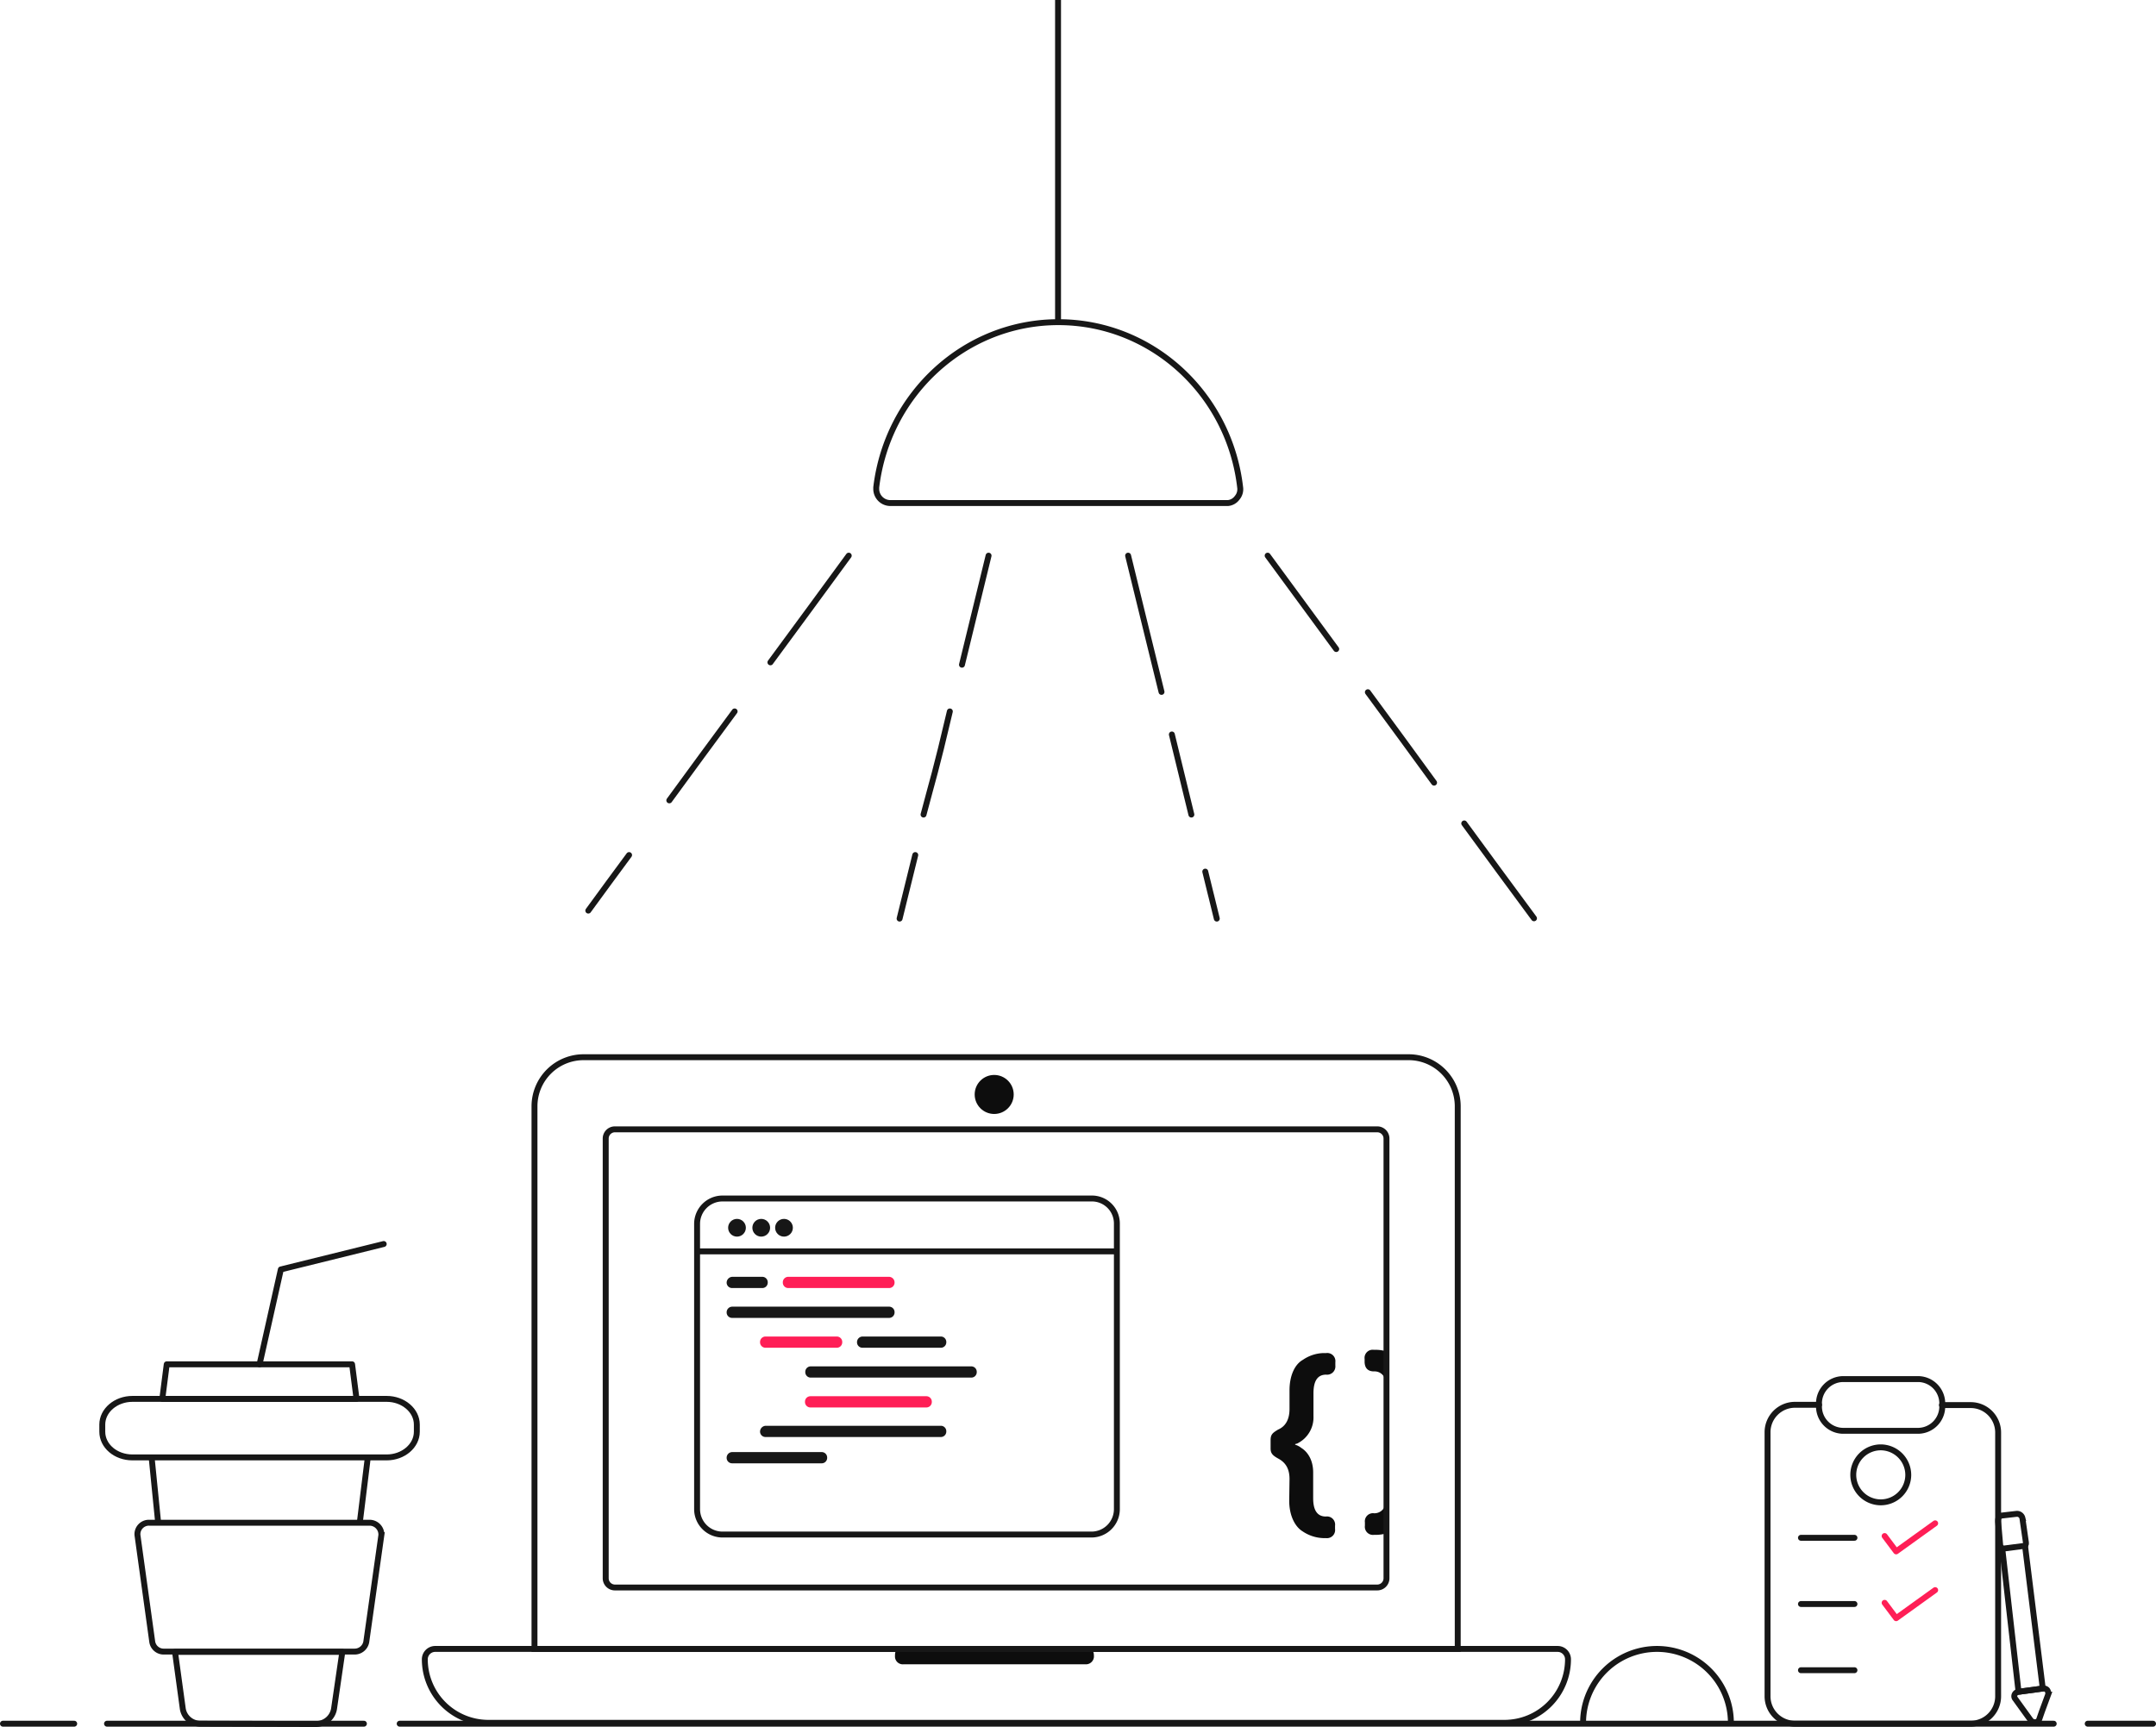 <svg xmlns="http://www.w3.org/2000/svg" viewBox="0 0 729.3 584.3"><defs><style>.cls-1{fill:#0d0d0d;}.cls-2,.cls-3,.cls-4,.cls-5,.cls-7{fill:none;stroke-width:2px;}.cls-2,.cls-3,.cls-4,.cls-5{stroke:#171717;}.cls-2,.cls-4{stroke-miterlimit:10;}.cls-3,.cls-5,.cls-7{stroke-linejoin:round;}.cls-4,.cls-5,.cls-7{stroke-linecap:round;}.cls-6{fill:#171717;}.cls-7{stroke:#ff1e56;}.cls-8{fill:#ff1e56;}</style></defs><title>Asset 24</title><g id="Layer_2" data-name="Layer 2"><g id="Layer_2-2" data-name="Layer 2"><path class="cls-1" d="M304.44,557.9c-1.7,0-1.7,1.4-1.7,2.7h0a2.65,2.65,0,0,0,2.9,2.5h61.5a2.71,2.71,0,0,0,2.9-2.5h0c0-1.2,0-2.6-2-2.6a3.08,3.08,0,0,0-.9.1h-61.5a6,6,0,0,0-1.2-.2Z"/><polygon class="cls-2" points="677.3 524 685 523 691 571.3 682.8 572.4 677.3 524"/><path class="cls-2" d="M685,523c.2-.2.2-.5.3-.7v-.4l-1.2-8.3a1.86,1.86,0,0,0-2-1.4l-2.6.3-2.6.3c-.7.4-1,.6-1,2l.7,8a2.12,2.12,0,0,0,.3.7c.1.2.2.2.3.3"/><path class="cls-1" d="M464.8,464a3.67,3.67,0,0,1,3.7,2.6v-9.5a12.61,12.61,0,0,0-2.8-.4h-1a2.75,2.75,0,0,0-3.1,3.1v1.1C461.7,463,462.8,464,464.8,464Z"/><path class="cls-1" d="M468.5,509.4a3.75,3.75,0,0,1-3.7,2.6,2.75,2.75,0,0,0-3.1,3.1v1.1a2.75,2.75,0,0,0,3.1,3.1h1a13.51,13.51,0,0,0,2.8-.4l-.1-9.5Z"/><path class="cls-2" d="M476.3,357.7H197.6a16.61,16.61,0,0,0-16.8,16.48V557.9H493.1V374.18a16.61,16.61,0,0,0-16.8-16.48Z"/><path class="cls-2" d="M369.3,405.5H244.4a8.6,8.6,0,0,0-8.6,8.6v96.5a8.6,8.6,0,0,0,8.6,8.6H369.2a8.6,8.6,0,0,0,8.6-8.6V414.1a8.45,8.45,0,0,0-8.5-8.6Z"/><line class="cls-3" x1="235.8" y1="423.4" x2="377.9" y2="423.4"/><path class="cls-4" d="M535.5,582.9a25,25,0,0,1,50,0"/><line class="cls-4" x1="135.2" y1="583.2" x2="694.7" y2="583.2"/><line class="cls-4" x1="706.2" y1="583.2" x2="728.3" y2="583.2"/><line class="cls-4" x1="25.1" y1="583.2" x2="1" y2="583.2"/><line class="cls-4" x1="36.2" y1="583.2" x2="123.1" y2="583.2"/><path class="cls-2" d="M130.8,473.3h-86c-5.6,0-10.2,3.9-10.2,8.7v2.4c0,4.8,4.5,8.7,10.2,8.7h86c5.6,0,10.2-3.9,10.2-8.7V482c0-4.8-4.6-8.7-10.2-8.7Z"/><path class="cls-2" d="M125,515.2H50.5a3.88,3.88,0,0,0-4,4.2l5,36.1a3.92,3.92,0,0,0,4,3.3h64.4a4,4,0,0,0,4-3.3l5.1-36.1a4,4,0,0,0-4-4.2Z"/><line class="cls-3" x1="51.3" y1="493.2" x2="53.5" y2="515.2"/><line class="cls-3" x1="124.4" y1="493.2" x2="121.7" y2="515.2"/><polygon class="cls-3" points="54.9 473.3 56.4 461.6 90.7 461.6 119.1 461.6 120.6 473.3 54.9 473.3"/><polyline class="cls-5" points="129.8 420.9 95 429.5 87.8 461.6"/><path class="cls-3" d="M59.2,558.9l2.6,19a6,6,0,0,0,6,5.3l39.1.1a6.14,6.14,0,0,0,6.1-5.2l2.8-19.2Z"/><circle class="cls-1" cx="336.3" cy="370.3" r="6.6"/><circle class="cls-6" cx="249.3" cy="415.4" r="3"/><circle class="cls-6" cx="257.5" cy="415.4" r="3"/><circle class="cls-6" cx="265.2" cy="415.4" r="3"/><path class="cls-2" d="M649,466.6H623.3a8.24,8.24,0,0,0-8,8.4v.7a8.24,8.24,0,0,0,8,8.4H649a8.24,8.24,0,0,0,8-8.4V475a8.24,8.24,0,0,0-8-8.4Z"/><path class="cls-5" d="M615.3,475.3h-8.1a9.28,9.28,0,0,0-9.3,9.3v89.3a9.28,9.28,0,0,0,9.3,9.3h59.4a9.28,9.28,0,0,0,9.3-9.3V484.7a9.28,9.28,0,0,0-9.3-9.3h-9.7"/><path class="cls-2" d="M692.5,571.8a1.57,1.57,0,0,0-1.5-.5h0l-8.2,1.1h0a1.6,1.6,0,0,0-1.3.9,1.37,1.37,0,0,0,.2,1.5l3.1,4.3,2.1,2.9a1.75,1.75,0,0,0,1.4.7h.2a1.43,1.43,0,0,0,1.3-1l.9-2.6,2.1-5.7A2,2,0,0,0,692.5,571.8Z"/><path class="cls-2" d="M636.2,489.7a9.3,9.3,0,1,0,9.3,9.3,9.35,9.35,0,0,0-9.3-9.3Z"/><line class="cls-4" x1="609.2" y1="520.3" x2="627.3" y2="520.3"/><polyline class="cls-7" points="637.5 542.3 641.4 547.5 654.6 538"/><line class="cls-5" x1="609.2" y1="542.7" x2="627.3" y2="542.7"/><line class="cls-4" x1="609.2" y1="565.1" x2="627.3" y2="565.1"/><polyline class="cls-7" points="637.5 519.7 641.4 524.9 654.6 515.4"/><path class="cls-2" d="M418.5,168.4a4.35,4.35,0,0,1-3.1,1.8H301.1a4.78,4.78,0,0,1-4.7-4.7v-.6c3.8-31.8,30.2-55.9,61.6-55.9s57.8,24,61.5,55.9A4.43,4.43,0,0,1,418.5,168.4Z"/><path class="cls-4" d="M212.8,289.3c-2.3,3.1-11.5,15.6-13.8,18.8"/><path class="cls-4" d="M248.5,240.7c-10.2,13.8-12,16.3-22.1,30.1"/><path class="cls-4" d="M287.1,188c-3.6,5-22.9,31.2-26.5,36.1"/><path class="cls-4" d="M309.6,289.3c-4.3,17.6-1,3.9-5.3,21.5"/><path class="cls-4" d="M321.3,240.7c-5,21.3-5.6,22.3-8.9,34.9"/><path class="cls-4" d="M334.4,188c-.9,3.7-8.1,33.3-9,36.9"/><path class="cls-4" d="M407.7,294.9c4.3,17.6-.4-1.7,3.9,15.9"/><path class="cls-4" d="M396.4,248.5c4.3,17.6,2.3,9.5,6.6,27.1"/><path class="cls-4" d="M381.6,188c2.5,10.1,8.8,36.1,11.3,46.1"/><path class="cls-4" d="M495.3,278.6c5.9,8.1,17.6,24,23.6,32.1"/><path class="cls-4" d="M462.7,234.2c6.4,8.7,16.1,21.9,22.4,30.6"/><path class="cls-4" d="M428.8,188c4.5,6.1,18.7,25.5,23.2,31.6"/><line class="cls-2" x1="357.9" y1="109.1" x2="357.9"/><path class="cls-1" d="M436.2,500.4c0-3.3-1.2-5.5-3.8-6.9-1.8-1-2.6-1.7-2.6-3.4v-2.9c0-2,.9-2.5,2.5-3.5,2.6-1.1,3.9-3.5,3.9-7v-6.3c0-5,1.8-8.8,4.5-10.3a12.93,12.93,0,0,1,6.9-2.3h1a2.75,2.75,0,0,1,3.1,3.1V462a2.8,2.8,0,0,1-3.1,3.1c-2.9,0-4.3,2.1-4.3,6.3v7.8a9.8,9.8,0,0,1-5.5,9.2l-.7.2v.2a6.06,6.06,0,0,1,2.1,1.1c1.8,1.1,4,3.7,4,8.3v8.7c0,4.1,1.4,6.2,4.3,6.2a2.75,2.75,0,0,1,3.1,3.1v1.1a2.75,2.75,0,0,1-3.1,3.1h-1a13.22,13.22,0,0,1-6.9-2.3c-2.6-1.6-4.5-5.4-4.5-10.3l.1-7.4Z"/><path class="cls-6" d="M247.7,432h10.1a1.84,1.84,0,0,1,1.9,1.9h0a1.84,1.84,0,0,1-1.9,1.9H247.7a1.84,1.84,0,0,1-1.9-1.9h0A2,2,0,0,1,247.7,432Z"/><path class="cls-8" d="M300.7,432h-34a1.84,1.84,0,0,0-1.9,1.9h0a1.84,1.84,0,0,0,1.9,1.9h34a1.84,1.84,0,0,0,1.9-1.9h0A1.9,1.9,0,0,0,300.7,432Z"/><path class="cls-6" d="M247.7,442.1h53a1.84,1.84,0,0,1,1.9,1.9h0a1.84,1.84,0,0,1-1.9,1.9h-53a1.84,1.84,0,0,1-1.9-1.9h0A1.9,1.9,0,0,1,247.7,442.1Z"/><path class="cls-8" d="M283,452.2H259a1.84,1.84,0,0,0-1.9,1.9h0A1.84,1.84,0,0,0,259,456h24a1.84,1.84,0,0,0,1.9-1.9h0A1.84,1.84,0,0,0,283,452.2Z"/><path class="cls-6" d="M291.8,452.2h26.4a1.84,1.84,0,0,1,1.9,1.9h0a1.84,1.84,0,0,1-1.9,1.9H291.8a1.84,1.84,0,0,1-1.9-1.9h0A1.9,1.9,0,0,1,291.8,452.2Z"/><path class="cls-6" d="M274.3,462.3h54.2a1.84,1.84,0,0,1,1.9,1.9h0a1.84,1.84,0,0,1-1.9,1.9H274.3a1.84,1.84,0,0,1-1.9-1.9h0A1.84,1.84,0,0,1,274.3,462.3Z"/><path class="cls-8" d="M313.3,472.4H274.2a1.84,1.84,0,0,0-1.9,1.9h0a1.84,1.84,0,0,0,1.9,1.9h39.1a1.84,1.84,0,0,0,1.9-1.9h0A1.84,1.84,0,0,0,313.3,472.4Z"/><path class="cls-6" d="M259,482.4h59.2a1.84,1.84,0,0,1,1.9,1.9h0a1.84,1.84,0,0,1-1.9,1.9H259a1.84,1.84,0,0,1-1.9-1.9h0A2,2,0,0,1,259,482.4Z"/><path class="cls-6" d="M247.7,491.3h30.2a1.84,1.84,0,0,1,1.9,1.9h0a1.84,1.84,0,0,1-1.9,1.9H247.7a1.84,1.84,0,0,1-1.9-1.9h0A1.9,1.9,0,0,1,247.7,491.3Z"/><path class="cls-2" d="M147.21,557.9H526.89a3.51,3.51,0,0,1,3.51,3.51v0a21.49,21.49,0,0,1-21.49,21.49H165.19a21.49,21.49,0,0,1-21.49-21.49v0A3.51,3.51,0,0,1,147.21,557.9Z"/><path class="cls-6" d="M465.88,383.1a2.12,2.12,0,0,1,2.12,2.12V534a2.12,2.12,0,0,1-2.12,2.12H208A2.12,2.12,0,0,1,205.9,534V385.22A2.12,2.12,0,0,1,208,383.1H465.88m0-2H208a4.11,4.11,0,0,0-4.12,4.12V534A4.11,4.11,0,0,0,208,538.1H465.88A4.11,4.11,0,0,0,470,534V385.22a4.11,4.11,0,0,0-4.12-4.12Z"/></g></g></svg>